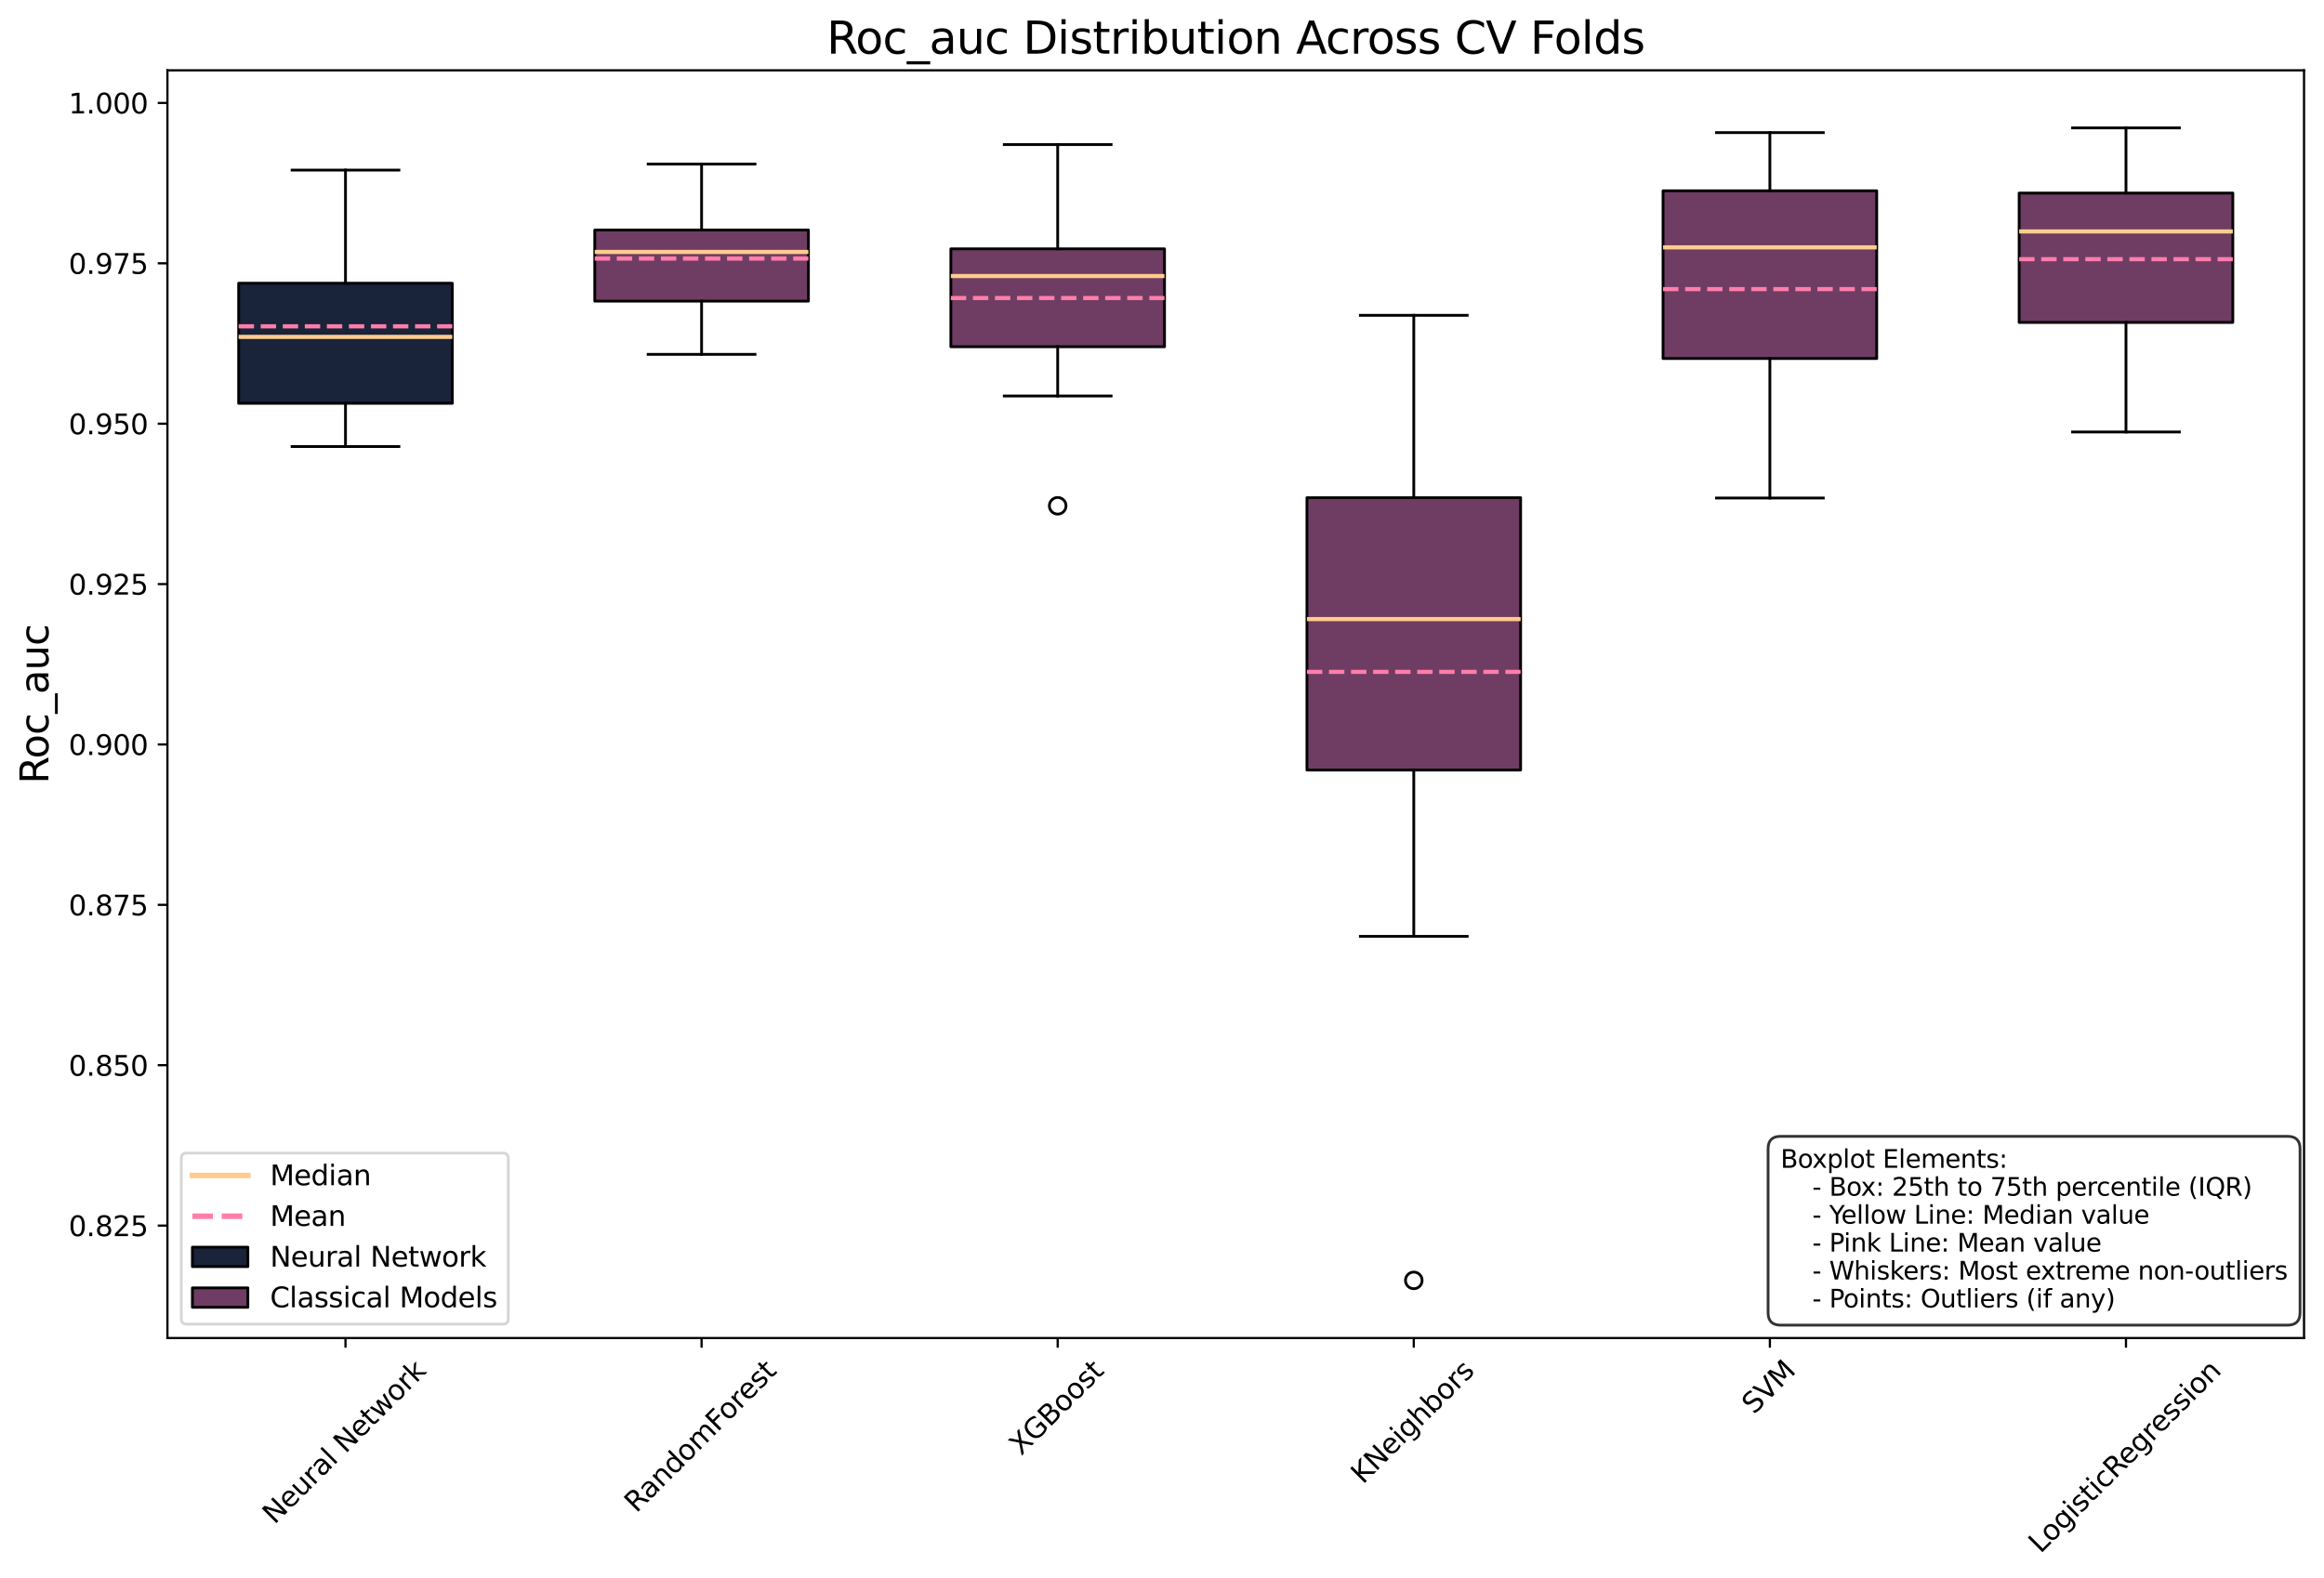 <?xml version="1.0" encoding="utf-8" standalone="no"?>
<!DOCTYPE svg PUBLIC "-//W3C//DTD SVG 1.1//EN"
  "http://www.w3.org/Graphics/SVG/1.1/DTD/svg11.dtd">
<svg xmlns:xlink="http://www.w3.org/1999/xlink" width="838.029pt" height="569.246pt" viewBox="0 0 838.029 569.246" xmlns="http://www.w3.org/2000/svg" version="1.1">
 <defs>
  <style type="text/css">*{stroke-linejoin: round; stroke-linecap: butt}</style>
 </defs>
 <g id="figure_1">
  <g id="patch_1">
   <path d="M -0 569.246 
L 838.029 569.246 
L 838.029 0 
L -0 0 
z
" style="fill: #ffffff"/>
  </g>
  <g id="axes_1">
   <g id="patch_2">
    <path d="M 60.377 482.625 
L 830.83 482.625 
L 830.83 25.358 
L 60.377 25.358 
z
" style="fill: #ffffff"/>
   </g>
   <g id="matplotlib.axis_1">
    <g id="xtick_1">
     <g id="line2d_1">
      <defs>
       <path id="m648645b413" d="M 0 0 
L 0 3.5 
" style="stroke: #000000; stroke-width: 0.8"/>
      </defs>
      <g>
       <use xlink:href="#m648645b413" x="124.582" y="482.625" style="stroke: #000000; stroke-width: 0.8"/>
      </g>
     </g>
     <g id="text_1">
      <!-- Neural Network -->
      <g transform="translate(98.984 550.096) rotate(-45) scale(0.1 -0.1)">
       <defs>
        <path id="DejaVuSans-4e" d="M 628 4666 
L 1478 4666 
L 3547 763 
L 3547 4666 
L 4159 4666 
L 4159 0 
L 3309 0 
L 1241 3903 
L 1241 0 
L 628 0 
L 628 4666 
z
" transform="scale(0.016)"/>
        <path id="DejaVuSans-65" d="M 3597 1894 
L 3597 1613 
L 953 1613 
Q 991 1019 1311 708 
Q 1631 397 2203 397 
Q 2534 397 2845 478 
Q 3156 559 3463 722 
L 3463 178 
Q 3153 47 2828 -22 
Q 2503 -91 2169 -91 
Q 1331 -91 842 396 
Q 353 884 353 1716 
Q 353 2575 817 3079 
Q 1281 3584 2069 3584 
Q 2775 3584 3186 3129 
Q 3597 2675 3597 1894 
z
M 3022 2063 
Q 3016 2534 2758 2815 
Q 2500 3097 2075 3097 
Q 1594 3097 1305 2825 
Q 1016 2553 972 2059 
L 3022 2063 
z
" transform="scale(0.016)"/>
        <path id="DejaVuSans-75" d="M 544 1381 
L 544 3500 
L 1119 3500 
L 1119 1403 
Q 1119 906 1312 657 
Q 1506 409 1894 409 
Q 2359 409 2629 706 
Q 2900 1003 2900 1516 
L 2900 3500 
L 3475 3500 
L 3475 0 
L 2900 0 
L 2900 538 
Q 2691 219 2414 64 
Q 2138 -91 1772 -91 
Q 1169 -91 856 284 
Q 544 659 544 1381 
z
M 1991 3584 
L 1991 3584 
z
" transform="scale(0.016)"/>
        <path id="DejaVuSans-72" d="M 2631 2963 
Q 2534 3019 2420 3045 
Q 2306 3072 2169 3072 
Q 1681 3072 1420 2755 
Q 1159 2438 1159 1844 
L 1159 0 
L 581 0 
L 581 3500 
L 1159 3500 
L 1159 2956 
Q 1341 3275 1631 3429 
Q 1922 3584 2338 3584 
Q 2397 3584 2469 3576 
Q 2541 3569 2628 3553 
L 2631 2963 
z
" transform="scale(0.016)"/>
        <path id="DejaVuSans-61" d="M 2194 1759 
Q 1497 1759 1228 1600 
Q 959 1441 959 1056 
Q 959 750 1161 570 
Q 1363 391 1709 391 
Q 2188 391 2477 730 
Q 2766 1069 2766 1631 
L 2766 1759 
L 2194 1759 
z
M 3341 1997 
L 3341 0 
L 2766 0 
L 2766 531 
Q 2569 213 2275 61 
Q 1981 -91 1556 -91 
Q 1019 -91 701 211 
Q 384 513 384 1019 
Q 384 1609 779 1909 
Q 1175 2209 1959 2209 
L 2766 2209 
L 2766 2266 
Q 2766 2663 2505 2880 
Q 2244 3097 1772 3097 
Q 1472 3097 1187 3025 
Q 903 2953 641 2809 
L 641 3341 
Q 956 3463 1253 3523 
Q 1550 3584 1831 3584 
Q 2591 3584 2966 3190 
Q 3341 2797 3341 1997 
z
" transform="scale(0.016)"/>
        <path id="DejaVuSans-6c" d="M 603 4863 
L 1178 4863 
L 1178 0 
L 603 0 
L 603 4863 
z
" transform="scale(0.016)"/>
        <path id="DejaVuSans-20" transform="scale(0.016)"/>
        <path id="DejaVuSans-74" d="M 1172 4494 
L 1172 3500 
L 2356 3500 
L 2356 3053 
L 1172 3053 
L 1172 1153 
Q 1172 725 1289 603 
Q 1406 481 1766 481 
L 2356 481 
L 2356 0 
L 1766 0 
Q 1100 0 847 248 
Q 594 497 594 1153 
L 594 3053 
L 172 3053 
L 172 3500 
L 594 3500 
L 594 4494 
L 1172 4494 
z
" transform="scale(0.016)"/>
        <path id="DejaVuSans-77" d="M 269 3500 
L 844 3500 
L 1563 769 
L 2278 3500 
L 2956 3500 
L 3675 769 
L 4391 3500 
L 4966 3500 
L 4050 0 
L 3372 0 
L 2619 2869 
L 1863 0 
L 1184 0 
L 269 3500 
z
" transform="scale(0.016)"/>
        <path id="DejaVuSans-6f" d="M 1959 3097 
Q 1497 3097 1228 2736 
Q 959 2375 959 1747 
Q 959 1119 1226 758 
Q 1494 397 1959 397 
Q 2419 397 2687 759 
Q 2956 1122 2956 1747 
Q 2956 2369 2687 2733 
Q 2419 3097 1959 3097 
z
M 1959 3584 
Q 2709 3584 3137 3096 
Q 3566 2609 3566 1747 
Q 3566 888 3137 398 
Q 2709 -91 1959 -91 
Q 1206 -91 779 398 
Q 353 888 353 1747 
Q 353 2609 779 3096 
Q 1206 3584 1959 3584 
z
" transform="scale(0.016)"/>
        <path id="DejaVuSans-6b" d="M 581 4863 
L 1159 4863 
L 1159 1991 
L 2875 3500 
L 3609 3500 
L 1753 1863 
L 3688 0 
L 2938 0 
L 1159 1709 
L 1159 0 
L 581 0 
L 581 4863 
z
" transform="scale(0.016)"/>
       </defs>
       <use xlink:href="#DejaVuSans-4e"/>
       <use xlink:href="#DejaVuSans-65" transform="translate(74.805 0)"/>
       <use xlink:href="#DejaVuSans-75" transform="translate(136.328 0)"/>
       <use xlink:href="#DejaVuSans-72" transform="translate(199.707 0)"/>
       <use xlink:href="#DejaVuSans-61" transform="translate(240.82 0)"/>
       <use xlink:href="#DejaVuSans-6c" transform="translate(302.1 0)"/>
       <use xlink:href="#DejaVuSans-20" transform="translate(329.883 0)"/>
       <use xlink:href="#DejaVuSans-4e" transform="translate(361.67 0)"/>
       <use xlink:href="#DejaVuSans-65" transform="translate(436.475 0)"/>
       <use xlink:href="#DejaVuSans-74" transform="translate(497.998 0)"/>
       <use xlink:href="#DejaVuSans-77" transform="translate(537.207 0)"/>
       <use xlink:href="#DejaVuSans-6f" transform="translate(618.994 0)"/>
       <use xlink:href="#DejaVuSans-72" transform="translate(680.176 0)"/>
       <use xlink:href="#DejaVuSans-6b" transform="translate(721.289 0)"/>
      </g>
     </g>
    </g>
    <g id="xtick_2">
     <g id="line2d_2">
      <g>
       <use xlink:href="#m648645b413" x="252.99" y="482.625" style="stroke: #000000; stroke-width: 0.8"/>
      </g>
     </g>
     <g id="text_2">
      <!-- RandomForest -->
      <g transform="translate(229.46 545.961) rotate(-45) scale(0.1 -0.1)">
       <defs>
        <path id="DejaVuSans-52" d="M 2841 2188 
Q 3044 2119 3236 1894 
Q 3428 1669 3622 1275 
L 4263 0 
L 3584 0 
L 2988 1197 
Q 2756 1666 2539 1819 
Q 2322 1972 1947 1972 
L 1259 1972 
L 1259 0 
L 628 0 
L 628 4666 
L 2053 4666 
Q 2853 4666 3247 4331 
Q 3641 3997 3641 3322 
Q 3641 2881 3436 2590 
Q 3231 2300 2841 2188 
z
M 1259 4147 
L 1259 2491 
L 2053 2491 
Q 2509 2491 2742 2702 
Q 2975 2913 2975 3322 
Q 2975 3731 2742 3939 
Q 2509 4147 2053 4147 
L 1259 4147 
z
" transform="scale(0.016)"/>
        <path id="DejaVuSans-6e" d="M 3513 2113 
L 3513 0 
L 2938 0 
L 2938 2094 
Q 2938 2591 2744 2837 
Q 2550 3084 2163 3084 
Q 1697 3084 1428 2787 
Q 1159 2491 1159 1978 
L 1159 0 
L 581 0 
L 581 3500 
L 1159 3500 
L 1159 2956 
Q 1366 3272 1645 3428 
Q 1925 3584 2291 3584 
Q 2894 3584 3203 3211 
Q 3513 2838 3513 2113 
z
" transform="scale(0.016)"/>
        <path id="DejaVuSans-64" d="M 2906 2969 
L 2906 4863 
L 3481 4863 
L 3481 0 
L 2906 0 
L 2906 525 
Q 2725 213 2448 61 
Q 2172 -91 1784 -91 
Q 1150 -91 751 415 
Q 353 922 353 1747 
Q 353 2572 751 3078 
Q 1150 3584 1784 3584 
Q 2172 3584 2448 3432 
Q 2725 3281 2906 2969 
z
M 947 1747 
Q 947 1113 1208 752 
Q 1469 391 1925 391 
Q 2381 391 2643 752 
Q 2906 1113 2906 1747 
Q 2906 2381 2643 2742 
Q 2381 3103 1925 3103 
Q 1469 3103 1208 2742 
Q 947 2381 947 1747 
z
" transform="scale(0.016)"/>
        <path id="DejaVuSans-6d" d="M 3328 2828 
Q 3544 3216 3844 3400 
Q 4144 3584 4550 3584 
Q 5097 3584 5394 3201 
Q 5691 2819 5691 2113 
L 5691 0 
L 5113 0 
L 5113 2094 
Q 5113 2597 4934 2840 
Q 4756 3084 4391 3084 
Q 3944 3084 3684 2787 
Q 3425 2491 3425 1978 
L 3425 0 
L 2847 0 
L 2847 2094 
Q 2847 2600 2669 2842 
Q 2491 3084 2119 3084 
Q 1678 3084 1418 2786 
Q 1159 2488 1159 1978 
L 1159 0 
L 581 0 
L 581 3500 
L 1159 3500 
L 1159 2956 
Q 1356 3278 1631 3431 
Q 1906 3584 2284 3584 
Q 2666 3584 2933 3390 
Q 3200 3197 3328 2828 
z
" transform="scale(0.016)"/>
        <path id="DejaVuSans-46" d="M 628 4666 
L 3309 4666 
L 3309 4134 
L 1259 4134 
L 1259 2759 
L 3109 2759 
L 3109 2228 
L 1259 2228 
L 1259 0 
L 628 0 
L 628 4666 
z
" transform="scale(0.016)"/>
        <path id="DejaVuSans-73" d="M 2834 3397 
L 2834 2853 
Q 2591 2978 2328 3040 
Q 2066 3103 1784 3103 
Q 1356 3103 1142 2972 
Q 928 2841 928 2578 
Q 928 2378 1081 2264 
Q 1234 2150 1697 2047 
L 1894 2003 
Q 2506 1872 2764 1633 
Q 3022 1394 3022 966 
Q 3022 478 2636 193 
Q 2250 -91 1575 -91 
Q 1294 -91 989 -36 
Q 684 19 347 128 
L 347 722 
Q 666 556 975 473 
Q 1284 391 1588 391 
Q 1994 391 2212 530 
Q 2431 669 2431 922 
Q 2431 1156 2273 1281 
Q 2116 1406 1581 1522 
L 1381 1569 
Q 847 1681 609 1914 
Q 372 2147 372 2553 
Q 372 3047 722 3315 
Q 1072 3584 1716 3584 
Q 2034 3584 2315 3537 
Q 2597 3491 2834 3397 
z
" transform="scale(0.016)"/>
       </defs>
       <use xlink:href="#DejaVuSans-52"/>
       <use xlink:href="#DejaVuSans-61" transform="translate(67.232 0)"/>
       <use xlink:href="#DejaVuSans-6e" transform="translate(128.512 0)"/>
       <use xlink:href="#DejaVuSans-64" transform="translate(191.891 0)"/>
       <use xlink:href="#DejaVuSans-6f" transform="translate(255.367 0)"/>
       <use xlink:href="#DejaVuSans-6d" transform="translate(316.549 0)"/>
       <use xlink:href="#DejaVuSans-46" transform="translate(413.961 0)"/>
       <use xlink:href="#DejaVuSans-6f" transform="translate(467.855 0)"/>
       <use xlink:href="#DejaVuSans-72" transform="translate(529.037 0)"/>
       <use xlink:href="#DejaVuSans-65" transform="translate(567.9 0)"/>
       <use xlink:href="#DejaVuSans-73" transform="translate(629.424 0)"/>
       <use xlink:href="#DejaVuSans-74" transform="translate(681.523 0)"/>
      </g>
     </g>
    </g>
    <g id="xtick_3">
     <g id="line2d_3">
      <g>
       <use xlink:href="#m648645b413" x="381.399" y="482.625" style="stroke: #000000; stroke-width: 0.8"/>
      </g>
     </g>
     <g id="text_3">
      <!-- XGBoost -->
      <g transform="translate(368.209 525.281) rotate(-45) scale(0.1 -0.1)">
       <defs>
        <path id="DejaVuSans-58" d="M 403 4666 
L 1081 4666 
L 2241 2931 
L 3406 4666 
L 4084 4666 
L 2584 2425 
L 4184 0 
L 3506 0 
L 2194 1984 
L 872 0 
L 191 0 
L 1856 2491 
L 403 4666 
z
" transform="scale(0.016)"/>
        <path id="DejaVuSans-47" d="M 3809 666 
L 3809 1919 
L 2778 1919 
L 2778 2438 
L 4434 2438 
L 4434 434 
Q 4069 175 3628 42 
Q 3188 -91 2688 -91 
Q 1594 -91 976 548 
Q 359 1188 359 2328 
Q 359 3472 976 4111 
Q 1594 4750 2688 4750 
Q 3144 4750 3555 4637 
Q 3966 4525 4313 4306 
L 4313 3634 
Q 3963 3931 3569 4081 
Q 3175 4231 2741 4231 
Q 1884 4231 1454 3753 
Q 1025 3275 1025 2328 
Q 1025 1384 1454 906 
Q 1884 428 2741 428 
Q 3075 428 3337 486 
Q 3600 544 3809 666 
z
" transform="scale(0.016)"/>
        <path id="DejaVuSans-42" d="M 1259 2228 
L 1259 519 
L 2272 519 
Q 2781 519 3026 730 
Q 3272 941 3272 1375 
Q 3272 1813 3026 2020 
Q 2781 2228 2272 2228 
L 1259 2228 
z
M 1259 4147 
L 1259 2741 
L 2194 2741 
Q 2656 2741 2882 2914 
Q 3109 3088 3109 3444 
Q 3109 3797 2882 3972 
Q 2656 4147 2194 4147 
L 1259 4147 
z
M 628 4666 
L 2241 4666 
Q 2963 4666 3353 4366 
Q 3744 4066 3744 3513 
Q 3744 3084 3544 2831 
Q 3344 2578 2956 2516 
Q 3422 2416 3680 2098 
Q 3938 1781 3938 1306 
Q 3938 681 3513 340 
Q 3088 0 2303 0 
L 628 0 
L 628 4666 
z
" transform="scale(0.016)"/>
       </defs>
       <use xlink:href="#DejaVuSans-58"/>
       <use xlink:href="#DejaVuSans-47" transform="translate(68.506 0)"/>
       <use xlink:href="#DejaVuSans-42" transform="translate(145.996 0)"/>
       <use xlink:href="#DejaVuSans-6f" transform="translate(214.6 0)"/>
       <use xlink:href="#DejaVuSans-6f" transform="translate(275.781 0)"/>
       <use xlink:href="#DejaVuSans-73" transform="translate(336.963 0)"/>
       <use xlink:href="#DejaVuSans-74" transform="translate(389.062 0)"/>
      </g>
     </g>
    </g>
    <g id="xtick_4">
     <g id="line2d_4">
      <g>
       <use xlink:href="#m648645b413" x="509.808" y="482.625" style="stroke: #000000; stroke-width: 0.8"/>
      </g>
     </g>
     <g id="text_4">
      <!-- KNeighbors -->
      <g transform="translate(491.45 535.616) rotate(-45) scale(0.1 -0.1)">
       <defs>
        <path id="DejaVuSans-4b" d="M 628 4666 
L 1259 4666 
L 1259 2694 
L 3353 4666 
L 4166 4666 
L 1850 2491 
L 4331 0 
L 3500 0 
L 1259 2247 
L 1259 0 
L 628 0 
L 628 4666 
z
" transform="scale(0.016)"/>
        <path id="DejaVuSans-69" d="M 603 3500 
L 1178 3500 
L 1178 0 
L 603 0 
L 603 3500 
z
M 603 4863 
L 1178 4863 
L 1178 4134 
L 603 4134 
L 603 4863 
z
" transform="scale(0.016)"/>
        <path id="DejaVuSans-67" d="M 2906 1791 
Q 2906 2416 2648 2759 
Q 2391 3103 1925 3103 
Q 1463 3103 1205 2759 
Q 947 2416 947 1791 
Q 947 1169 1205 825 
Q 1463 481 1925 481 
Q 2391 481 2648 825 
Q 2906 1169 2906 1791 
z
M 3481 434 
Q 3481 -459 3084 -895 
Q 2688 -1331 1869 -1331 
Q 1566 -1331 1297 -1286 
Q 1028 -1241 775 -1147 
L 775 -588 
Q 1028 -725 1275 -790 
Q 1522 -856 1778 -856 
Q 2344 -856 2625 -561 
Q 2906 -266 2906 331 
L 2906 616 
Q 2728 306 2450 153 
Q 2172 0 1784 0 
Q 1141 0 747 490 
Q 353 981 353 1791 
Q 353 2603 747 3093 
Q 1141 3584 1784 3584 
Q 2172 3584 2450 3431 
Q 2728 3278 2906 2969 
L 2906 3500 
L 3481 3500 
L 3481 434 
z
" transform="scale(0.016)"/>
        <path id="DejaVuSans-68" d="M 3513 2113 
L 3513 0 
L 2938 0 
L 2938 2094 
Q 2938 2591 2744 2837 
Q 2550 3084 2163 3084 
Q 1697 3084 1428 2787 
Q 1159 2491 1159 1978 
L 1159 0 
L 581 0 
L 581 4863 
L 1159 4863 
L 1159 2956 
Q 1366 3272 1645 3428 
Q 1925 3584 2291 3584 
Q 2894 3584 3203 3211 
Q 3513 2838 3513 2113 
z
" transform="scale(0.016)"/>
        <path id="DejaVuSans-62" d="M 3116 1747 
Q 3116 2381 2855 2742 
Q 2594 3103 2138 3103 
Q 1681 3103 1420 2742 
Q 1159 2381 1159 1747 
Q 1159 1113 1420 752 
Q 1681 391 2138 391 
Q 2594 391 2855 752 
Q 3116 1113 3116 1747 
z
M 1159 2969 
Q 1341 3281 1617 3432 
Q 1894 3584 2278 3584 
Q 2916 3584 3314 3078 
Q 3713 2572 3713 1747 
Q 3713 922 3314 415 
Q 2916 -91 2278 -91 
Q 1894 -91 1617 61 
Q 1341 213 1159 525 
L 1159 0 
L 581 0 
L 581 4863 
L 1159 4863 
L 1159 2969 
z
" transform="scale(0.016)"/>
       </defs>
       <use xlink:href="#DejaVuSans-4b"/>
       <use xlink:href="#DejaVuSans-4e" transform="translate(65.576 0)"/>
       <use xlink:href="#DejaVuSans-65" transform="translate(140.381 0)"/>
       <use xlink:href="#DejaVuSans-69" transform="translate(201.904 0)"/>
       <use xlink:href="#DejaVuSans-67" transform="translate(229.688 0)"/>
       <use xlink:href="#DejaVuSans-68" transform="translate(293.164 0)"/>
       <use xlink:href="#DejaVuSans-62" transform="translate(356.543 0)"/>
       <use xlink:href="#DejaVuSans-6f" transform="translate(420.02 0)"/>
       <use xlink:href="#DejaVuSans-72" transform="translate(481.201 0)"/>
       <use xlink:href="#DejaVuSans-73" transform="translate(522.314 0)"/>
      </g>
     </g>
    </g>
    <g id="xtick_5">
     <g id="line2d_5">
      <g>
       <use xlink:href="#m648645b413" x="638.216" y="482.625" style="stroke: #000000; stroke-width: 0.8"/>
      </g>
     </g>
     <g id="text_5">
      <!-- SVM -->
      <g transform="translate(632.454 510.425) rotate(-45) scale(0.1 -0.1)">
       <defs>
        <path id="DejaVuSans-53" d="M 3425 4513 
L 3425 3897 
Q 3066 4069 2747 4153 
Q 2428 4238 2131 4238 
Q 1616 4238 1336 4038 
Q 1056 3838 1056 3469 
Q 1056 3159 1242 3001 
Q 1428 2844 1947 2747 
L 2328 2669 
Q 3034 2534 3370 2195 
Q 3706 1856 3706 1288 
Q 3706 609 3251 259 
Q 2797 -91 1919 -91 
Q 1588 -91 1214 -16 
Q 841 59 441 206 
L 441 856 
Q 825 641 1194 531 
Q 1563 422 1919 422 
Q 2459 422 2753 634 
Q 3047 847 3047 1241 
Q 3047 1584 2836 1778 
Q 2625 1972 2144 2069 
L 1759 2144 
Q 1053 2284 737 2584 
Q 422 2884 422 3419 
Q 422 4038 858 4394 
Q 1294 4750 2059 4750 
Q 2388 4750 2728 4690 
Q 3069 4631 3425 4513 
z
" transform="scale(0.016)"/>
        <path id="DejaVuSans-56" d="M 1831 0 
L 50 4666 
L 709 4666 
L 2188 738 
L 3669 4666 
L 4325 4666 
L 2547 0 
L 1831 0 
z
" transform="scale(0.016)"/>
        <path id="DejaVuSans-4d" d="M 628 4666 
L 1569 4666 
L 2759 1491 
L 3956 4666 
L 4897 4666 
L 4897 0 
L 4281 0 
L 4281 4097 
L 3078 897 
L 2444 897 
L 1241 4097 
L 1241 0 
L 628 0 
L 628 4666 
z
" transform="scale(0.016)"/>
       </defs>
       <use xlink:href="#DejaVuSans-53"/>
       <use xlink:href="#DejaVuSans-56" transform="translate(63.477 0)"/>
       <use xlink:href="#DejaVuSans-4d" transform="translate(131.885 0)"/>
      </g>
     </g>
    </g>
    <g id="xtick_6">
     <g id="line2d_6">
      <g>
       <use xlink:href="#m648645b413" x="766.625" y="482.625" style="stroke: #000000; stroke-width: 0.8"/>
      </g>
     </g>
     <g id="text_6">
      <!-- LogisticRegression -->
      <g transform="translate(735.788 560.575) rotate(-45) scale(0.1 -0.1)">
       <defs>
        <path id="DejaVuSans-4c" d="M 628 4666 
L 1259 4666 
L 1259 531 
L 3531 531 
L 3531 0 
L 628 0 
L 628 4666 
z
" transform="scale(0.016)"/>
        <path id="DejaVuSans-63" d="M 3122 3366 
L 3122 2828 
Q 2878 2963 2633 3030 
Q 2388 3097 2138 3097 
Q 1578 3097 1268 2742 
Q 959 2388 959 1747 
Q 959 1106 1268 751 
Q 1578 397 2138 397 
Q 2388 397 2633 464 
Q 2878 531 3122 666 
L 3122 134 
Q 2881 22 2623 -34 
Q 2366 -91 2075 -91 
Q 1284 -91 818 406 
Q 353 903 353 1747 
Q 353 2603 823 3093 
Q 1294 3584 2113 3584 
Q 2378 3584 2631 3529 
Q 2884 3475 3122 3366 
z
" transform="scale(0.016)"/>
       </defs>
       <use xlink:href="#DejaVuSans-4c"/>
       <use xlink:href="#DejaVuSans-6f" transform="translate(53.963 0)"/>
       <use xlink:href="#DejaVuSans-67" transform="translate(115.145 0)"/>
       <use xlink:href="#DejaVuSans-69" transform="translate(178.621 0)"/>
       <use xlink:href="#DejaVuSans-73" transform="translate(206.404 0)"/>
       <use xlink:href="#DejaVuSans-74" transform="translate(258.504 0)"/>
       <use xlink:href="#DejaVuSans-69" transform="translate(297.713 0)"/>
       <use xlink:href="#DejaVuSans-63" transform="translate(325.496 0)"/>
       <use xlink:href="#DejaVuSans-52" transform="translate(380.477 0)"/>
       <use xlink:href="#DejaVuSans-65" transform="translate(445.459 0)"/>
       <use xlink:href="#DejaVuSans-67" transform="translate(506.982 0)"/>
       <use xlink:href="#DejaVuSans-72" transform="translate(570.459 0)"/>
       <use xlink:href="#DejaVuSans-65" transform="translate(609.322 0)"/>
       <use xlink:href="#DejaVuSans-73" transform="translate(670.846 0)"/>
       <use xlink:href="#DejaVuSans-73" transform="translate(722.945 0)"/>
       <use xlink:href="#DejaVuSans-69" transform="translate(775.045 0)"/>
       <use xlink:href="#DejaVuSans-6f" transform="translate(802.828 0)"/>
       <use xlink:href="#DejaVuSans-6e" transform="translate(864.01 0)"/>
      </g>
     </g>
    </g>
   </g>
   <g id="matplotlib.axis_2">
    <g id="ytick_1">
     <g id="line2d_7">
      <defs>
       <path id="mf565216e35" d="M 0 0 
L -3.5 0 
" style="stroke: #000000; stroke-width: 0.8"/>
      </defs>
      <g>
       <use xlink:href="#mf565216e35" x="60.377" y="442.077" style="stroke: #000000; stroke-width: 0.8"/>
      </g>
     </g>
     <g id="text_7">
      <!-- 0.825 -->
      <g transform="translate(24.749 445.876) scale(0.1 -0.1)">
       <defs>
        <path id="DejaVuSans-30" d="M 2034 4250 
Q 1547 4250 1301 3770 
Q 1056 3291 1056 2328 
Q 1056 1369 1301 889 
Q 1547 409 2034 409 
Q 2525 409 2770 889 
Q 3016 1369 3016 2328 
Q 3016 3291 2770 3770 
Q 2525 4250 2034 4250 
z
M 2034 4750 
Q 2819 4750 3233 4129 
Q 3647 3509 3647 2328 
Q 3647 1150 3233 529 
Q 2819 -91 2034 -91 
Q 1250 -91 836 529 
Q 422 1150 422 2328 
Q 422 3509 836 4129 
Q 1250 4750 2034 4750 
z
" transform="scale(0.016)"/>
        <path id="DejaVuSans-2e" d="M 684 794 
L 1344 794 
L 1344 0 
L 684 0 
L 684 794 
z
" transform="scale(0.016)"/>
        <path id="DejaVuSans-38" d="M 2034 2216 
Q 1584 2216 1326 1975 
Q 1069 1734 1069 1313 
Q 1069 891 1326 650 
Q 1584 409 2034 409 
Q 2484 409 2743 651 
Q 3003 894 3003 1313 
Q 3003 1734 2745 1975 
Q 2488 2216 2034 2216 
z
M 1403 2484 
Q 997 2584 770 2862 
Q 544 3141 544 3541 
Q 544 4100 942 4425 
Q 1341 4750 2034 4750 
Q 2731 4750 3128 4425 
Q 3525 4100 3525 3541 
Q 3525 3141 3298 2862 
Q 3072 2584 2669 2484 
Q 3125 2378 3379 2068 
Q 3634 1759 3634 1313 
Q 3634 634 3220 271 
Q 2806 -91 2034 -91 
Q 1263 -91 848 271 
Q 434 634 434 1313 
Q 434 1759 690 2068 
Q 947 2378 1403 2484 
z
M 1172 3481 
Q 1172 3119 1398 2916 
Q 1625 2713 2034 2713 
Q 2441 2713 2670 2916 
Q 2900 3119 2900 3481 
Q 2900 3844 2670 4047 
Q 2441 4250 2034 4250 
Q 1625 4250 1398 4047 
Q 1172 3844 1172 3481 
z
" transform="scale(0.016)"/>
        <path id="DejaVuSans-32" d="M 1228 531 
L 3431 531 
L 3431 0 
L 469 0 
L 469 531 
Q 828 903 1448 1529 
Q 2069 2156 2228 2338 
Q 2531 2678 2651 2914 
Q 2772 3150 2772 3378 
Q 2772 3750 2511 3984 
Q 2250 4219 1831 4219 
Q 1534 4219 1204 4116 
Q 875 4013 500 3803 
L 500 4441 
Q 881 4594 1212 4672 
Q 1544 4750 1819 4750 
Q 2544 4750 2975 4387 
Q 3406 4025 3406 3419 
Q 3406 3131 3298 2873 
Q 3191 2616 2906 2266 
Q 2828 2175 2409 1742 
Q 1991 1309 1228 531 
z
" transform="scale(0.016)"/>
        <path id="DejaVuSans-35" d="M 691 4666 
L 3169 4666 
L 3169 4134 
L 1269 4134 
L 1269 2991 
Q 1406 3038 1543 3061 
Q 1681 3084 1819 3084 
Q 2600 3084 3056 2656 
Q 3513 2228 3513 1497 
Q 3513 744 3044 326 
Q 2575 -91 1722 -91 
Q 1428 -91 1123 -41 
Q 819 9 494 109 
L 494 744 
Q 775 591 1075 516 
Q 1375 441 1709 441 
Q 2250 441 2565 725 
Q 2881 1009 2881 1497 
Q 2881 1984 2565 2268 
Q 2250 2553 1709 2553 
Q 1456 2553 1204 2497 
Q 953 2441 691 2322 
L 691 4666 
z
" transform="scale(0.016)"/>
       </defs>
       <use xlink:href="#DejaVuSans-30"/>
       <use xlink:href="#DejaVuSans-2e" transform="translate(63.623 0)"/>
       <use xlink:href="#DejaVuSans-38" transform="translate(95.41 0)"/>
       <use xlink:href="#DejaVuSans-32" transform="translate(159.033 0)"/>
       <use xlink:href="#DejaVuSans-35" transform="translate(222.656 0)"/>
      </g>
     </g>
    </g>
    <g id="ytick_2">
     <g id="line2d_8">
      <g>
       <use xlink:href="#mf565216e35" x="60.377" y="384.227" style="stroke: #000000; stroke-width: 0.8"/>
      </g>
     </g>
     <g id="text_8">
      <!-- 0.850 -->
      <g transform="translate(24.749 388.026) scale(0.1 -0.1)">
       <use xlink:href="#DejaVuSans-30"/>
       <use xlink:href="#DejaVuSans-2e" transform="translate(63.623 0)"/>
       <use xlink:href="#DejaVuSans-38" transform="translate(95.41 0)"/>
       <use xlink:href="#DejaVuSans-35" transform="translate(159.033 0)"/>
       <use xlink:href="#DejaVuSans-30" transform="translate(222.656 0)"/>
      </g>
     </g>
    </g>
    <g id="ytick_3">
     <g id="line2d_9">
      <g>
       <use xlink:href="#mf565216e35" x="60.377" y="326.377" style="stroke: #000000; stroke-width: 0.8"/>
      </g>
     </g>
     <g id="text_9">
      <!-- 0.875 -->
      <g transform="translate(24.749 330.177) scale(0.1 -0.1)">
       <defs>
        <path id="DejaVuSans-37" d="M 525 4666 
L 3525 4666 
L 3525 4397 
L 1831 0 
L 1172 0 
L 2766 4134 
L 525 4134 
L 525 4666 
z
" transform="scale(0.016)"/>
       </defs>
       <use xlink:href="#DejaVuSans-30"/>
       <use xlink:href="#DejaVuSans-2e" transform="translate(63.623 0)"/>
       <use xlink:href="#DejaVuSans-38" transform="translate(95.41 0)"/>
       <use xlink:href="#DejaVuSans-37" transform="translate(159.033 0)"/>
       <use xlink:href="#DejaVuSans-35" transform="translate(222.656 0)"/>
      </g>
     </g>
    </g>
    <g id="ytick_4">
     <g id="line2d_10">
      <g>
       <use xlink:href="#mf565216e35" x="60.377" y="268.528" style="stroke: #000000; stroke-width: 0.8"/>
      </g>
     </g>
     <g id="text_10">
      <!-- 0.900 -->
      <g transform="translate(24.749 272.327) scale(0.1 -0.1)">
       <defs>
        <path id="DejaVuSans-39" d="M 703 97 
L 703 672 
Q 941 559 1184 500 
Q 1428 441 1663 441 
Q 2288 441 2617 861 
Q 2947 1281 2994 2138 
Q 2813 1869 2534 1725 
Q 2256 1581 1919 1581 
Q 1219 1581 811 2004 
Q 403 2428 403 3163 
Q 403 3881 828 4315 
Q 1253 4750 1959 4750 
Q 2769 4750 3195 4129 
Q 3622 3509 3622 2328 
Q 3622 1225 3098 567 
Q 2575 -91 1691 -91 
Q 1453 -91 1209 -44 
Q 966 3 703 97 
z
M 1959 2075 
Q 2384 2075 2632 2365 
Q 2881 2656 2881 3163 
Q 2881 3666 2632 3958 
Q 2384 4250 1959 4250 
Q 1534 4250 1286 3958 
Q 1038 3666 1038 3163 
Q 1038 2656 1286 2365 
Q 1534 2075 1959 2075 
z
" transform="scale(0.016)"/>
       </defs>
       <use xlink:href="#DejaVuSans-30"/>
       <use xlink:href="#DejaVuSans-2e" transform="translate(63.623 0)"/>
       <use xlink:href="#DejaVuSans-39" transform="translate(95.41 0)"/>
       <use xlink:href="#DejaVuSans-30" transform="translate(159.033 0)"/>
       <use xlink:href="#DejaVuSans-30" transform="translate(222.656 0)"/>
      </g>
     </g>
    </g>
    <g id="ytick_5">
     <g id="line2d_11">
      <g>
       <use xlink:href="#mf565216e35" x="60.377" y="210.678" style="stroke: #000000; stroke-width: 0.8"/>
      </g>
     </g>
     <g id="text_11">
      <!-- 0.925 -->
      <g transform="translate(24.749 214.478) scale(0.1 -0.1)">
       <use xlink:href="#DejaVuSans-30"/>
       <use xlink:href="#DejaVuSans-2e" transform="translate(63.623 0)"/>
       <use xlink:href="#DejaVuSans-39" transform="translate(95.41 0)"/>
       <use xlink:href="#DejaVuSans-32" transform="translate(159.033 0)"/>
       <use xlink:href="#DejaVuSans-35" transform="translate(222.656 0)"/>
      </g>
     </g>
    </g>
    <g id="ytick_6">
     <g id="line2d_12">
      <g>
       <use xlink:href="#mf565216e35" x="60.377" y="152.829" style="stroke: #000000; stroke-width: 0.8"/>
      </g>
     </g>
     <g id="text_12">
      <!-- 0.950 -->
      <g transform="translate(24.749 156.628) scale(0.1 -0.1)">
       <use xlink:href="#DejaVuSans-30"/>
       <use xlink:href="#DejaVuSans-2e" transform="translate(63.623 0)"/>
       <use xlink:href="#DejaVuSans-39" transform="translate(95.41 0)"/>
       <use xlink:href="#DejaVuSans-35" transform="translate(159.033 0)"/>
       <use xlink:href="#DejaVuSans-30" transform="translate(222.656 0)"/>
      </g>
     </g>
    </g>
    <g id="ytick_7">
     <g id="line2d_13">
      <g>
       <use xlink:href="#mf565216e35" x="60.377" y="94.979" style="stroke: #000000; stroke-width: 0.8"/>
      </g>
     </g>
     <g id="text_13">
      <!-- 0.975 -->
      <g transform="translate(24.749 98.779) scale(0.1 -0.1)">
       <use xlink:href="#DejaVuSans-30"/>
       <use xlink:href="#DejaVuSans-2e" transform="translate(63.623 0)"/>
       <use xlink:href="#DejaVuSans-39" transform="translate(95.41 0)"/>
       <use xlink:href="#DejaVuSans-37" transform="translate(159.033 0)"/>
       <use xlink:href="#DejaVuSans-35" transform="translate(222.656 0)"/>
      </g>
     </g>
    </g>
    <g id="ytick_8">
     <g id="line2d_14">
      <g>
       <use xlink:href="#mf565216e35" x="60.377" y="37.13" style="stroke: #000000; stroke-width: 0.8"/>
      </g>
     </g>
     <g id="text_14">
      <!-- 1.000 -->
      <g transform="translate(24.749 40.929) scale(0.1 -0.1)">
       <defs>
        <path id="DejaVuSans-31" d="M 794 531 
L 1825 531 
L 1825 4091 
L 703 3866 
L 703 4441 
L 1819 4666 
L 2450 4666 
L 2450 531 
L 3481 531 
L 3481 0 
L 794 0 
L 794 531 
z
" transform="scale(0.016)"/>
       </defs>
       <use xlink:href="#DejaVuSans-31"/>
       <use xlink:href="#DejaVuSans-2e" transform="translate(63.623 0)"/>
       <use xlink:href="#DejaVuSans-30" transform="translate(95.41 0)"/>
       <use xlink:href="#DejaVuSans-30" transform="translate(159.033 0)"/>
       <use xlink:href="#DejaVuSans-30" transform="translate(222.656 0)"/>
      </g>
     </g>
    </g>
    <g id="text_15">
     <!-- Roc_auc -->
     <g transform="translate(17.448 282.747) rotate(-90) scale(0.14 -0.14)">
      <defs>
       <path id="DejaVuSans-5f" d="M 3263 -1063 
L 3263 -1509 
L -63 -1509 
L -63 -1063 
L 3263 -1063 
z
" transform="scale(0.016)"/>
      </defs>
      <use xlink:href="#DejaVuSans-52"/>
      <use xlink:href="#DejaVuSans-6f" transform="translate(64.982 0)"/>
      <use xlink:href="#DejaVuSans-63" transform="translate(126.164 0)"/>
      <use xlink:href="#DejaVuSans-5f" transform="translate(181.145 0)"/>
      <use xlink:href="#DejaVuSans-61" transform="translate(231.145 0)"/>
      <use xlink:href="#DejaVuSans-75" transform="translate(292.424 0)"/>
      <use xlink:href="#DejaVuSans-63" transform="translate(355.803 0)"/>
     </g>
    </g>
   </g>
   <g id="patch_3">
    <path d="M 86.059 145.481 
L 163.104 145.481 
L 163.104 102.164 
L 86.059 102.164 
L 86.059 145.481 
z
" clip-path="url(#p7ec656dfa0)" style="fill: #192339; stroke: #000000; stroke-linejoin: miter"/>
   </g>
   <g id="line2d_15">
    <path d="M 124.582 145.481 
L 124.582 161.064 
" clip-path="url(#p7ec656dfa0)" style="fill: none; stroke: #000000; stroke-linecap: square"/>
   </g>
   <g id="line2d_16">
    <path d="M 124.582 102.164 
L 124.582 61.351 
" clip-path="url(#p7ec656dfa0)" style="fill: none; stroke: #000000; stroke-linecap: square"/>
   </g>
   <g id="line2d_17">
    <path d="M 105.321 161.064 
L 143.843 161.064 
" clip-path="url(#p7ec656dfa0)" style="fill: none; stroke: #000000; stroke-linecap: square"/>
   </g>
   <g id="line2d_18">
    <path d="M 105.321 61.351 
L 143.843 61.351 
" clip-path="url(#p7ec656dfa0)" style="fill: none; stroke: #000000; stroke-linecap: square"/>
   </g>
   <g id="line2d_19"/>
   <g id="patch_4">
    <path d="M 214.468 108.62 
L 291.513 108.62 
L 291.513 82.971 
L 214.468 82.971 
L 214.468 108.62 
z
" clip-path="url(#p7ec656dfa0)" style="fill: #6f3c63; stroke: #000000; stroke-linejoin: miter"/>
   </g>
   <g id="line2d_20">
    <path d="M 252.99 108.62 
L 252.99 127.816 
" clip-path="url(#p7ec656dfa0)" style="fill: none; stroke: #000000; stroke-linecap: square"/>
   </g>
   <g id="line2d_21">
    <path d="M 252.99 82.971 
L 252.99 59.192 
" clip-path="url(#p7ec656dfa0)" style="fill: none; stroke: #000000; stroke-linecap: square"/>
   </g>
   <g id="line2d_22">
    <path d="M 233.729 127.816 
L 272.252 127.816 
" clip-path="url(#p7ec656dfa0)" style="fill: none; stroke: #000000; stroke-linecap: square"/>
   </g>
   <g id="line2d_23">
    <path d="M 233.729 59.192 
L 272.252 59.192 
" clip-path="url(#p7ec656dfa0)" style="fill: none; stroke: #000000; stroke-linecap: square"/>
   </g>
   <g id="line2d_24"/>
   <g id="patch_5">
    <path d="M 342.877 125.075 
L 419.922 125.075 
L 419.922 89.766 
L 342.877 89.766 
L 342.877 125.075 
z
" clip-path="url(#p7ec656dfa0)" style="fill: #6f3c63; stroke: #000000; stroke-linejoin: miter"/>
   </g>
   <g id="line2d_25">
    <path d="M 381.399 125.075 
L 381.399 142.84 
" clip-path="url(#p7ec656dfa0)" style="fill: none; stroke: #000000; stroke-linecap: square"/>
   </g>
   <g id="line2d_26">
    <path d="M 381.399 89.766 
L 381.399 52.151 
" clip-path="url(#p7ec656dfa0)" style="fill: none; stroke: #000000; stroke-linecap: square"/>
   </g>
   <g id="line2d_27">
    <path d="M 362.138 142.84 
L 400.66 142.84 
" clip-path="url(#p7ec656dfa0)" style="fill: none; stroke: #000000; stroke-linecap: square"/>
   </g>
   <g id="line2d_28">
    <path d="M 362.138 52.151 
L 400.66 52.151 
" clip-path="url(#p7ec656dfa0)" style="fill: none; stroke: #000000; stroke-linecap: square"/>
   </g>
   <g id="line2d_29">
    <defs>
     <path id="mb384043d9f" d="M 0 3 
C 0.796 3 1.559 2.684 2.121 2.121 
C 2.684 1.559 3 0.796 3 0 
C 3 -0.796 2.684 -1.559 2.121 -2.121 
C 1.559 -2.684 0.796 -3 0 -3 
C -0.796 -3 -1.559 -2.684 -2.121 -2.121 
C -2.684 -1.559 -3 -0.796 -3 0 
C -3 0.796 -2.684 1.559 -2.121 2.121 
C -1.559 2.684 -0.796 3 0 3 
z
" style="stroke: #000000"/>
    </defs>
    <g clip-path="url(#p7ec656dfa0)">
     <use xlink:href="#mb384043d9f" x="381.399" y="182.444" style="fill-opacity: 0; stroke: #000000"/>
    </g>
   </g>
   <g id="patch_6">
    <path d="M 471.285 277.762 
L 548.33 277.762 
L 548.33 179.516 
L 471.285 179.516 
L 471.285 277.762 
z
" clip-path="url(#p7ec656dfa0)" style="fill: #6f3c63; stroke: #000000; stroke-linejoin: miter"/>
   </g>
   <g id="line2d_30">
    <path d="M 509.808 277.762 
L 509.808 337.737 
" clip-path="url(#p7ec656dfa0)" style="fill: none; stroke: #000000; stroke-linecap: square"/>
   </g>
   <g id="line2d_31">
    <path d="M 509.808 179.516 
L 509.808 113.737 
" clip-path="url(#p7ec656dfa0)" style="fill: none; stroke: #000000; stroke-linecap: square"/>
   </g>
   <g id="line2d_32">
    <path d="M 490.547 337.737 
L 529.069 337.737 
" clip-path="url(#p7ec656dfa0)" style="fill: none; stroke: #000000; stroke-linecap: square"/>
   </g>
   <g id="line2d_33">
    <path d="M 490.547 113.737 
L 529.069 113.737 
" clip-path="url(#p7ec656dfa0)" style="fill: none; stroke: #000000; stroke-linecap: square"/>
   </g>
   <g id="line2d_34">
    <g clip-path="url(#p7ec656dfa0)">
     <use xlink:href="#mb384043d9f" x="509.808" y="461.84" style="fill-opacity: 0; stroke: #000000"/>
    </g>
   </g>
   <g id="patch_7">
    <path d="M 599.694 129.321 
L 676.739 129.321 
L 676.739 68.814 
L 599.694 68.814 
L 599.694 129.321 
z
" clip-path="url(#p7ec656dfa0)" style="fill: #6f3c63; stroke: #000000; stroke-linejoin: miter"/>
   </g>
   <g id="line2d_35">
    <path d="M 638.216 129.321 
L 638.216 179.641 
" clip-path="url(#p7ec656dfa0)" style="fill: none; stroke: #000000; stroke-linecap: square"/>
   </g>
   <g id="line2d_36">
    <path d="M 638.216 68.814 
L 638.216 47.832 
" clip-path="url(#p7ec656dfa0)" style="fill: none; stroke: #000000; stroke-linecap: square"/>
   </g>
   <g id="line2d_37">
    <path d="M 618.955 179.641 
L 657.478 179.641 
" clip-path="url(#p7ec656dfa0)" style="fill: none; stroke: #000000; stroke-linecap: square"/>
   </g>
   <g id="line2d_38">
    <path d="M 618.955 47.832 
L 657.478 47.832 
" clip-path="url(#p7ec656dfa0)" style="fill: none; stroke: #000000; stroke-linecap: square"/>
   </g>
   <g id="line2d_39"/>
   <g id="patch_8">
    <path d="M 728.103 116.303 
L 805.148 116.303 
L 805.148 69.637 
L 728.103 69.637 
L 728.103 116.303 
z
" clip-path="url(#p7ec656dfa0)" style="fill: #6f3c63; stroke: #000000; stroke-linejoin: miter"/>
   </g>
   <g id="line2d_40">
    <path d="M 766.625 116.303 
L 766.625 155.809 
" clip-path="url(#p7ec656dfa0)" style="fill: none; stroke: #000000; stroke-linecap: square"/>
   </g>
   <g id="line2d_41">
    <path d="M 766.625 69.637 
L 766.625 46.142 
" clip-path="url(#p7ec656dfa0)" style="fill: none; stroke: #000000; stroke-linecap: square"/>
   </g>
   <g id="line2d_42">
    <path d="M 747.364 155.809 
L 785.886 155.809 
" clip-path="url(#p7ec656dfa0)" style="fill: none; stroke: #000000; stroke-linecap: square"/>
   </g>
   <g id="line2d_43">
    <path d="M 747.364 46.142 
L 785.886 46.142 
" clip-path="url(#p7ec656dfa0)" style="fill: none; stroke: #000000; stroke-linecap: square"/>
   </g>
   <g id="line2d_44"/>
   <g id="line2d_45">
    <path d="M 86.059 121.514 
L 163.104 121.514 
" clip-path="url(#p7ec656dfa0)" style="fill: none; stroke: #ffcc8e; stroke-width: 1.5"/>
   </g>
   <g id="line2d_46">
    <path d="M 86.059 117.705 
L 163.104 117.705 
" clip-path="url(#p7ec656dfa0)" style="fill: none; stroke-dasharray: 5.55,2.4; stroke-dashoffset: 0; stroke: #ff7eab; stroke-width: 1.5"/>
   </g>
   <g id="line2d_47">
    <path d="M 214.468 90.877 
L 291.513 90.877 
" clip-path="url(#p7ec656dfa0)" style="fill: none; stroke: #ffcc8e; stroke-width: 1.5"/>
   </g>
   <g id="line2d_48">
    <path d="M 214.468 93.255 
L 291.513 93.255 
" clip-path="url(#p7ec656dfa0)" style="fill: none; stroke-dasharray: 5.55,2.4; stroke-dashoffset: 0; stroke: #ff7eab; stroke-width: 1.5"/>
   </g>
   <g id="line2d_49">
    <path d="M 342.877 99.561 
L 419.922 99.561 
" clip-path="url(#p7ec656dfa0)" style="fill: none; stroke: #ffcc8e; stroke-width: 1.5"/>
   </g>
   <g id="line2d_50">
    <path d="M 342.877 107.503 
L 419.922 107.503 
" clip-path="url(#p7ec656dfa0)" style="fill: none; stroke-dasharray: 5.55,2.4; stroke-dashoffset: 0; stroke: #ff7eab; stroke-width: 1.5"/>
   </g>
   <g id="line2d_51">
    <path d="M 471.285 223.312 
L 548.33 223.312 
" clip-path="url(#p7ec656dfa0)" style="fill: none; stroke: #ffcc8e; stroke-width: 1.5"/>
   </g>
   <g id="line2d_52">
    <path d="M 471.285 242.338 
L 548.33 242.338 
" clip-path="url(#p7ec656dfa0)" style="fill: none; stroke-dasharray: 5.55,2.4; stroke-dashoffset: 0; stroke: #ff7eab; stroke-width: 1.5"/>
   </g>
   <g id="line2d_53">
    <path d="M 599.694 89.222 
L 676.739 89.222 
" clip-path="url(#p7ec656dfa0)" style="fill: none; stroke: #ffcc8e; stroke-width: 1.5"/>
   </g>
   <g id="line2d_54">
    <path d="M 599.694 104.292 
L 676.739 104.292 
" clip-path="url(#p7ec656dfa0)" style="fill: none; stroke-dasharray: 5.55,2.4; stroke-dashoffset: 0; stroke: #ff7eab; stroke-width: 1.5"/>
   </g>
   <g id="line2d_55">
    <path d="M 728.103 83.474 
L 805.148 83.474 
" clip-path="url(#p7ec656dfa0)" style="fill: none; stroke: #ffcc8e; stroke-width: 1.5"/>
   </g>
   <g id="line2d_56">
    <path d="M 728.103 93.49 
L 805.148 93.49 
" clip-path="url(#p7ec656dfa0)" style="fill: none; stroke-dasharray: 5.55,2.4; stroke-dashoffset: 0; stroke: #ff7eab; stroke-width: 1.5"/>
   </g>
   <g id="patch_9">
    <path d="M 60.377 482.625 
L 60.377 25.358 
" style="fill: none; stroke: #000000; stroke-width: 0.8; stroke-linejoin: miter; stroke-linecap: square"/>
   </g>
   <g id="patch_10">
    <path d="M 830.83 482.625 
L 830.83 25.358 
" style="fill: none; stroke: #000000; stroke-width: 0.8; stroke-linejoin: miter; stroke-linecap: square"/>
   </g>
   <g id="patch_11">
    <path d="M 60.377 482.625 
L 830.83 482.625 
" style="fill: none; stroke: #000000; stroke-width: 0.8; stroke-linejoin: miter; stroke-linecap: square"/>
   </g>
   <g id="patch_12">
    <path d="M 60.377 25.358 
L 830.83 25.358 
" style="fill: none; stroke: #000000; stroke-width: 0.8; stroke-linejoin: miter; stroke-linecap: square"/>
   </g>
   <g id="text_16">
    <g id="patch_13">
     <path d="M 642.069 477.979 
L 824.893 477.979 
Q 829.393 477.979 829.393 473.479 
L 829.393 414.379 
Q 829.393 409.879 824.893 409.879 
L 642.069 409.879 
Q 637.569 409.879 637.569 414.379 
L 637.569 473.479 
Q 637.569 477.979 642.069 477.979 
z
" style="fill: #ffffff; opacity: 0.8; stroke: #000000; stroke-linejoin: miter"/>
    </g>
    <!-- Boxplot Elements: -->
    <g transform="translate(642.069 421.217) scale(0.09 -0.09)">
     <defs>
      <path id="DejaVuSans-78" d="M 3513 3500 
L 2247 1797 
L 3578 0 
L 2900 0 
L 1881 1375 
L 863 0 
L 184 0 
L 1544 1831 
L 300 3500 
L 978 3500 
L 1906 2253 
L 2834 3500 
L 3513 3500 
z
" transform="scale(0.016)"/>
      <path id="DejaVuSans-70" d="M 1159 525 
L 1159 -1331 
L 581 -1331 
L 581 3500 
L 1159 3500 
L 1159 2969 
Q 1341 3281 1617 3432 
Q 1894 3584 2278 3584 
Q 2916 3584 3314 3078 
Q 3713 2572 3713 1747 
Q 3713 922 3314 415 
Q 2916 -91 2278 -91 
Q 1894 -91 1617 61 
Q 1341 213 1159 525 
z
M 3116 1747 
Q 3116 2381 2855 2742 
Q 2594 3103 2138 3103 
Q 1681 3103 1420 2742 
Q 1159 2381 1159 1747 
Q 1159 1113 1420 752 
Q 1681 391 2138 391 
Q 2594 391 2855 752 
Q 3116 1113 3116 1747 
z
" transform="scale(0.016)"/>
      <path id="DejaVuSans-45" d="M 628 4666 
L 3578 4666 
L 3578 4134 
L 1259 4134 
L 1259 2753 
L 3481 2753 
L 3481 2222 
L 1259 2222 
L 1259 531 
L 3634 531 
L 3634 0 
L 628 0 
L 628 4666 
z
" transform="scale(0.016)"/>
      <path id="DejaVuSans-3a" d="M 750 794 
L 1409 794 
L 1409 0 
L 750 0 
L 750 794 
z
M 750 3309 
L 1409 3309 
L 1409 2516 
L 750 2516 
L 750 3309 
z
" transform="scale(0.016)"/>
     </defs>
     <use xlink:href="#DejaVuSans-42"/>
     <use xlink:href="#DejaVuSans-6f" transform="translate(68.604 0)"/>
     <use xlink:href="#DejaVuSans-78" transform="translate(126.66 0)"/>
     <use xlink:href="#DejaVuSans-70" transform="translate(185.84 0)"/>
     <use xlink:href="#DejaVuSans-6c" transform="translate(249.316 0)"/>
     <use xlink:href="#DejaVuSans-6f" transform="translate(277.1 0)"/>
     <use xlink:href="#DejaVuSans-74" transform="translate(338.281 0)"/>
     <use xlink:href="#DejaVuSans-20" transform="translate(377.49 0)"/>
     <use xlink:href="#DejaVuSans-45" transform="translate(409.277 0)"/>
     <use xlink:href="#DejaVuSans-6c" transform="translate(472.461 0)"/>
     <use xlink:href="#DejaVuSans-65" transform="translate(500.244 0)"/>
     <use xlink:href="#DejaVuSans-6d" transform="translate(561.768 0)"/>
     <use xlink:href="#DejaVuSans-65" transform="translate(659.18 0)"/>
     <use xlink:href="#DejaVuSans-6e" transform="translate(720.703 0)"/>
     <use xlink:href="#DejaVuSans-74" transform="translate(784.082 0)"/>
     <use xlink:href="#DejaVuSans-73" transform="translate(823.291 0)"/>
     <use xlink:href="#DejaVuSans-3a" transform="translate(875.391 0)"/>
    </g>
    <!--     - Box: 25th to 75th percentile (IQR) -->
    <g transform="translate(642.069 431.296) scale(0.09 -0.09)">
     <defs>
      <path id="DejaVuSans-2d" d="M 313 2009 
L 1997 2009 
L 1997 1497 
L 313 1497 
L 313 2009 
z
" transform="scale(0.016)"/>
      <path id="DejaVuSans-28" d="M 1984 4856 
Q 1566 4138 1362 3434 
Q 1159 2731 1159 2009 
Q 1159 1288 1364 580 
Q 1569 -128 1984 -844 
L 1484 -844 
Q 1016 -109 783 600 
Q 550 1309 550 2009 
Q 550 2706 781 3412 
Q 1013 4119 1484 4856 
L 1984 4856 
z
" transform="scale(0.016)"/>
      <path id="DejaVuSans-49" d="M 628 4666 
L 1259 4666 
L 1259 0 
L 628 0 
L 628 4666 
z
" transform="scale(0.016)"/>
      <path id="DejaVuSans-51" d="M 2522 4238 
Q 1834 4238 1429 3725 
Q 1025 3213 1025 2328 
Q 1025 1447 1429 934 
Q 1834 422 2522 422 
Q 3209 422 3611 934 
Q 4013 1447 4013 2328 
Q 4013 3213 3611 3725 
Q 3209 4238 2522 4238 
z
M 3406 84 
L 4238 -825 
L 3475 -825 
L 2784 -78 
Q 2681 -84 2626 -87 
Q 2572 -91 2522 -91 
Q 1538 -91 948 567 
Q 359 1225 359 2328 
Q 359 3434 948 4092 
Q 1538 4750 2522 4750 
Q 3503 4750 4090 4092 
Q 4678 3434 4678 2328 
Q 4678 1516 4351 937 
Q 4025 359 3406 84 
z
" transform="scale(0.016)"/>
      <path id="DejaVuSans-29" d="M 513 4856 
L 1013 4856 
Q 1481 4119 1714 3412 
Q 1947 2706 1947 2009 
Q 1947 1309 1714 600 
Q 1481 -109 1013 -844 
L 513 -844 
Q 928 -128 1133 580 
Q 1338 1288 1338 2009 
Q 1338 2731 1133 3434 
Q 928 4138 513 4856 
z
" transform="scale(0.016)"/>
     </defs>
     <use xlink:href="#DejaVuSans-20"/>
     <use xlink:href="#DejaVuSans-20" transform="translate(31.787 0)"/>
     <use xlink:href="#DejaVuSans-20" transform="translate(63.574 0)"/>
     <use xlink:href="#DejaVuSans-20" transform="translate(95.361 0)"/>
     <use xlink:href="#DejaVuSans-2d" transform="translate(127.148 0)"/>
     <use xlink:href="#DejaVuSans-20" transform="translate(163.232 0)"/>
     <use xlink:href="#DejaVuSans-42" transform="translate(195.02 0)"/>
     <use xlink:href="#DejaVuSans-6f" transform="translate(263.623 0)"/>
     <use xlink:href="#DejaVuSans-78" transform="translate(321.68 0)"/>
     <use xlink:href="#DejaVuSans-3a" transform="translate(380.859 0)"/>
     <use xlink:href="#DejaVuSans-20" transform="translate(414.551 0)"/>
     <use xlink:href="#DejaVuSans-32" transform="translate(446.338 0)"/>
     <use xlink:href="#DejaVuSans-35" transform="translate(509.961 0)"/>
     <use xlink:href="#DejaVuSans-74" transform="translate(573.584 0)"/>
     <use xlink:href="#DejaVuSans-68" transform="translate(612.793 0)"/>
     <use xlink:href="#DejaVuSans-20" transform="translate(676.172 0)"/>
     <use xlink:href="#DejaVuSans-74" transform="translate(707.959 0)"/>
     <use xlink:href="#DejaVuSans-6f" transform="translate(747.168 0)"/>
     <use xlink:href="#DejaVuSans-20" transform="translate(808.35 0)"/>
     <use xlink:href="#DejaVuSans-37" transform="translate(840.137 0)"/>
     <use xlink:href="#DejaVuSans-35" transform="translate(903.76 0)"/>
     <use xlink:href="#DejaVuSans-74" transform="translate(967.383 0)"/>
     <use xlink:href="#DejaVuSans-68" transform="translate(1006.592 0)"/>
     <use xlink:href="#DejaVuSans-20" transform="translate(1069.971 0)"/>
     <use xlink:href="#DejaVuSans-70" transform="translate(1101.758 0)"/>
     <use xlink:href="#DejaVuSans-65" transform="translate(1165.234 0)"/>
     <use xlink:href="#DejaVuSans-72" transform="translate(1226.758 0)"/>
     <use xlink:href="#DejaVuSans-63" transform="translate(1265.621 0)"/>
     <use xlink:href="#DejaVuSans-65" transform="translate(1320.602 0)"/>
     <use xlink:href="#DejaVuSans-6e" transform="translate(1382.125 0)"/>
     <use xlink:href="#DejaVuSans-74" transform="translate(1445.504 0)"/>
     <use xlink:href="#DejaVuSans-69" transform="translate(1484.713 0)"/>
     <use xlink:href="#DejaVuSans-6c" transform="translate(1512.496 0)"/>
     <use xlink:href="#DejaVuSans-65" transform="translate(1540.279 0)"/>
     <use xlink:href="#DejaVuSans-20" transform="translate(1601.803 0)"/>
     <use xlink:href="#DejaVuSans-28" transform="translate(1633.59 0)"/>
     <use xlink:href="#DejaVuSans-49" transform="translate(1672.604 0)"/>
     <use xlink:href="#DejaVuSans-51" transform="translate(1702.096 0)"/>
     <use xlink:href="#DejaVuSans-52" transform="translate(1780.807 0)"/>
     <use xlink:href="#DejaVuSans-29" transform="translate(1850.289 0)"/>
    </g>
    <!--     - Yellow Line: Median value -->
    <g transform="translate(642.069 441.374) scale(0.09 -0.09)">
     <defs>
      <path id="DejaVuSans-59" d="M -13 4666 
L 666 4666 
L 1959 2747 
L 3244 4666 
L 3922 4666 
L 2272 2222 
L 2272 0 
L 1638 0 
L 1638 2222 
L -13 4666 
z
" transform="scale(0.016)"/>
      <path id="DejaVuSans-76" d="M 191 3500 
L 800 3500 
L 1894 563 
L 2988 3500 
L 3597 3500 
L 2284 0 
L 1503 0 
L 191 3500 
z
" transform="scale(0.016)"/>
     </defs>
     <use xlink:href="#DejaVuSans-20"/>
     <use xlink:href="#DejaVuSans-20" transform="translate(31.787 0)"/>
     <use xlink:href="#DejaVuSans-20" transform="translate(63.574 0)"/>
     <use xlink:href="#DejaVuSans-20" transform="translate(95.361 0)"/>
     <use xlink:href="#DejaVuSans-2d" transform="translate(127.148 0)"/>
     <use xlink:href="#DejaVuSans-20" transform="translate(163.232 0)"/>
     <use xlink:href="#DejaVuSans-59" transform="translate(195.02 0)"/>
     <use xlink:href="#DejaVuSans-65" transform="translate(242.854 0)"/>
     <use xlink:href="#DejaVuSans-6c" transform="translate(304.377 0)"/>
     <use xlink:href="#DejaVuSans-6c" transform="translate(332.16 0)"/>
     <use xlink:href="#DejaVuSans-6f" transform="translate(359.943 0)"/>
     <use xlink:href="#DejaVuSans-77" transform="translate(421.125 0)"/>
     <use xlink:href="#DejaVuSans-20" transform="translate(502.912 0)"/>
     <use xlink:href="#DejaVuSans-4c" transform="translate(534.699 0)"/>
     <use xlink:href="#DejaVuSans-69" transform="translate(590.412 0)"/>
     <use xlink:href="#DejaVuSans-6e" transform="translate(618.195 0)"/>
     <use xlink:href="#DejaVuSans-65" transform="translate(681.574 0)"/>
     <use xlink:href="#DejaVuSans-3a" transform="translate(743.098 0)"/>
     <use xlink:href="#DejaVuSans-20" transform="translate(776.789 0)"/>
     <use xlink:href="#DejaVuSans-4d" transform="translate(808.576 0)"/>
     <use xlink:href="#DejaVuSans-65" transform="translate(894.855 0)"/>
     <use xlink:href="#DejaVuSans-64" transform="translate(956.379 0)"/>
     <use xlink:href="#DejaVuSans-69" transform="translate(1019.855 0)"/>
     <use xlink:href="#DejaVuSans-61" transform="translate(1047.639 0)"/>
     <use xlink:href="#DejaVuSans-6e" transform="translate(1108.918 0)"/>
     <use xlink:href="#DejaVuSans-20" transform="translate(1172.297 0)"/>
     <use xlink:href="#DejaVuSans-76" transform="translate(1204.084 0)"/>
     <use xlink:href="#DejaVuSans-61" transform="translate(1263.264 0)"/>
     <use xlink:href="#DejaVuSans-6c" transform="translate(1324.543 0)"/>
     <use xlink:href="#DejaVuSans-75" transform="translate(1352.326 0)"/>
     <use xlink:href="#DejaVuSans-65" transform="translate(1415.705 0)"/>
    </g>
    <!--     - Pink Line: Mean value -->
    <g transform="translate(642.069 451.452) scale(0.09 -0.09)">
     <defs>
      <path id="DejaVuSans-50" d="M 1259 4147 
L 1259 2394 
L 2053 2394 
Q 2494 2394 2734 2622 
Q 2975 2850 2975 3272 
Q 2975 3691 2734 3919 
Q 2494 4147 2053 4147 
L 1259 4147 
z
M 628 4666 
L 2053 4666 
Q 2838 4666 3239 4311 
Q 3641 3956 3641 3272 
Q 3641 2581 3239 2228 
Q 2838 1875 2053 1875 
L 1259 1875 
L 1259 0 
L 628 0 
L 628 4666 
z
" transform="scale(0.016)"/>
     </defs>
     <use xlink:href="#DejaVuSans-20"/>
     <use xlink:href="#DejaVuSans-20" transform="translate(31.787 0)"/>
     <use xlink:href="#DejaVuSans-20" transform="translate(63.574 0)"/>
     <use xlink:href="#DejaVuSans-20" transform="translate(95.361 0)"/>
     <use xlink:href="#DejaVuSans-2d" transform="translate(127.148 0)"/>
     <use xlink:href="#DejaVuSans-20" transform="translate(163.232 0)"/>
     <use xlink:href="#DejaVuSans-50" transform="translate(195.02 0)"/>
     <use xlink:href="#DejaVuSans-69" transform="translate(253.072 0)"/>
     <use xlink:href="#DejaVuSans-6e" transform="translate(280.855 0)"/>
     <use xlink:href="#DejaVuSans-6b" transform="translate(344.234 0)"/>
     <use xlink:href="#DejaVuSans-20" transform="translate(402.145 0)"/>
     <use xlink:href="#DejaVuSans-4c" transform="translate(433.932 0)"/>
     <use xlink:href="#DejaVuSans-69" transform="translate(489.645 0)"/>
     <use xlink:href="#DejaVuSans-6e" transform="translate(517.428 0)"/>
     <use xlink:href="#DejaVuSans-65" transform="translate(580.807 0)"/>
     <use xlink:href="#DejaVuSans-3a" transform="translate(642.33 0)"/>
     <use xlink:href="#DejaVuSans-20" transform="translate(676.021 0)"/>
     <use xlink:href="#DejaVuSans-4d" transform="translate(707.809 0)"/>
     <use xlink:href="#DejaVuSans-65" transform="translate(794.088 0)"/>
     <use xlink:href="#DejaVuSans-61" transform="translate(855.611 0)"/>
     <use xlink:href="#DejaVuSans-6e" transform="translate(916.891 0)"/>
     <use xlink:href="#DejaVuSans-20" transform="translate(980.27 0)"/>
     <use xlink:href="#DejaVuSans-76" transform="translate(1012.057 0)"/>
     <use xlink:href="#DejaVuSans-61" transform="translate(1071.236 0)"/>
     <use xlink:href="#DejaVuSans-6c" transform="translate(1132.516 0)"/>
     <use xlink:href="#DejaVuSans-75" transform="translate(1160.299 0)"/>
     <use xlink:href="#DejaVuSans-65" transform="translate(1223.678 0)"/>
    </g>
    <!--     - Whiskers: Most extreme non-outliers -->
    <g transform="translate(642.069 461.53) scale(0.09 -0.09)">
     <defs>
      <path id="DejaVuSans-57" d="M 213 4666 
L 850 4666 
L 1831 722 
L 2809 4666 
L 3519 4666 
L 4500 722 
L 5478 4666 
L 6119 4666 
L 4947 0 
L 4153 0 
L 3169 4050 
L 2175 0 
L 1381 0 
L 213 4666 
z
" transform="scale(0.016)"/>
     </defs>
     <use xlink:href="#DejaVuSans-20"/>
     <use xlink:href="#DejaVuSans-20" transform="translate(31.787 0)"/>
     <use xlink:href="#DejaVuSans-20" transform="translate(63.574 0)"/>
     <use xlink:href="#DejaVuSans-20" transform="translate(95.361 0)"/>
     <use xlink:href="#DejaVuSans-2d" transform="translate(127.148 0)"/>
     <use xlink:href="#DejaVuSans-20" transform="translate(163.232 0)"/>
     <use xlink:href="#DejaVuSans-57" transform="translate(195.02 0)"/>
     <use xlink:href="#DejaVuSans-68" transform="translate(293.896 0)"/>
     <use xlink:href="#DejaVuSans-69" transform="translate(357.275 0)"/>
     <use xlink:href="#DejaVuSans-73" transform="translate(385.059 0)"/>
     <use xlink:href="#DejaVuSans-6b" transform="translate(437.158 0)"/>
     <use xlink:href="#DejaVuSans-65" transform="translate(491.443 0)"/>
     <use xlink:href="#DejaVuSans-72" transform="translate(552.967 0)"/>
     <use xlink:href="#DejaVuSans-73" transform="translate(594.08 0)"/>
     <use xlink:href="#DejaVuSans-3a" transform="translate(646.18 0)"/>
     <use xlink:href="#DejaVuSans-20" transform="translate(679.871 0)"/>
     <use xlink:href="#DejaVuSans-4d" transform="translate(711.658 0)"/>
     <use xlink:href="#DejaVuSans-6f" transform="translate(797.938 0)"/>
     <use xlink:href="#DejaVuSans-73" transform="translate(859.119 0)"/>
     <use xlink:href="#DejaVuSans-74" transform="translate(911.219 0)"/>
     <use xlink:href="#DejaVuSans-20" transform="translate(950.428 0)"/>
     <use xlink:href="#DejaVuSans-65" transform="translate(982.215 0)"/>
     <use xlink:href="#DejaVuSans-78" transform="translate(1041.988 0)"/>
     <use xlink:href="#DejaVuSans-74" transform="translate(1101.168 0)"/>
     <use xlink:href="#DejaVuSans-72" transform="translate(1140.377 0)"/>
     <use xlink:href="#DejaVuSans-65" transform="translate(1179.24 0)"/>
     <use xlink:href="#DejaVuSans-6d" transform="translate(1240.764 0)"/>
     <use xlink:href="#DejaVuSans-65" transform="translate(1338.176 0)"/>
     <use xlink:href="#DejaVuSans-20" transform="translate(1399.699 0)"/>
     <use xlink:href="#DejaVuSans-6e" transform="translate(1431.486 0)"/>
     <use xlink:href="#DejaVuSans-6f" transform="translate(1494.865 0)"/>
     <use xlink:href="#DejaVuSans-6e" transform="translate(1556.047 0)"/>
     <use xlink:href="#DejaVuSans-2d" transform="translate(1619.426 0)"/>
     <use xlink:href="#DejaVuSans-6f" transform="translate(1657.385 0)"/>
     <use xlink:href="#DejaVuSans-75" transform="translate(1718.566 0)"/>
     <use xlink:href="#DejaVuSans-74" transform="translate(1781.945 0)"/>
     <use xlink:href="#DejaVuSans-6c" transform="translate(1821.154 0)"/>
     <use xlink:href="#DejaVuSans-69" transform="translate(1848.938 0)"/>
     <use xlink:href="#DejaVuSans-65" transform="translate(1876.721 0)"/>
     <use xlink:href="#DejaVuSans-72" transform="translate(1938.244 0)"/>
     <use xlink:href="#DejaVuSans-73" transform="translate(1979.357 0)"/>
    </g>
    <!--     - Points: Outliers (if any) -->
    <g transform="translate(642.069 471.608) scale(0.09 -0.09)">
     <defs>
      <path id="DejaVuSans-4f" d="M 2522 4238 
Q 1834 4238 1429 3725 
Q 1025 3213 1025 2328 
Q 1025 1447 1429 934 
Q 1834 422 2522 422 
Q 3209 422 3611 934 
Q 4013 1447 4013 2328 
Q 4013 3213 3611 3725 
Q 3209 4238 2522 4238 
z
M 2522 4750 
Q 3503 4750 4090 4092 
Q 4678 3434 4678 2328 
Q 4678 1225 4090 567 
Q 3503 -91 2522 -91 
Q 1538 -91 948 565 
Q 359 1222 359 2328 
Q 359 3434 948 4092 
Q 1538 4750 2522 4750 
z
" transform="scale(0.016)"/>
      <path id="DejaVuSans-66" d="M 2375 4863 
L 2375 4384 
L 1825 4384 
Q 1516 4384 1395 4259 
Q 1275 4134 1275 3809 
L 1275 3500 
L 2222 3500 
L 2222 3053 
L 1275 3053 
L 1275 0 
L 697 0 
L 697 3053 
L 147 3053 
L 147 3500 
L 697 3500 
L 697 3744 
Q 697 4328 969 4595 
Q 1241 4863 1831 4863 
L 2375 4863 
z
" transform="scale(0.016)"/>
      <path id="DejaVuSans-79" d="M 2059 -325 
Q 1816 -950 1584 -1140 
Q 1353 -1331 966 -1331 
L 506 -1331 
L 506 -850 
L 844 -850 
Q 1081 -850 1212 -737 
Q 1344 -625 1503 -206 
L 1606 56 
L 191 3500 
L 800 3500 
L 1894 763 
L 2988 3500 
L 3597 3500 
L 2059 -325 
z
" transform="scale(0.016)"/>
     </defs>
     <use xlink:href="#DejaVuSans-20"/>
     <use xlink:href="#DejaVuSans-20" transform="translate(31.787 0)"/>
     <use xlink:href="#DejaVuSans-20" transform="translate(63.574 0)"/>
     <use xlink:href="#DejaVuSans-20" transform="translate(95.361 0)"/>
     <use xlink:href="#DejaVuSans-2d" transform="translate(127.148 0)"/>
     <use xlink:href="#DejaVuSans-20" transform="translate(163.232 0)"/>
     <use xlink:href="#DejaVuSans-50" transform="translate(195.02 0)"/>
     <use xlink:href="#DejaVuSans-6f" transform="translate(251.697 0)"/>
     <use xlink:href="#DejaVuSans-69" transform="translate(312.879 0)"/>
     <use xlink:href="#DejaVuSans-6e" transform="translate(340.662 0)"/>
     <use xlink:href="#DejaVuSans-74" transform="translate(404.041 0)"/>
     <use xlink:href="#DejaVuSans-73" transform="translate(443.25 0)"/>
     <use xlink:href="#DejaVuSans-3a" transform="translate(495.35 0)"/>
     <use xlink:href="#DejaVuSans-20" transform="translate(529.041 0)"/>
     <use xlink:href="#DejaVuSans-4f" transform="translate(560.828 0)"/>
     <use xlink:href="#DejaVuSans-75" transform="translate(639.539 0)"/>
     <use xlink:href="#DejaVuSans-74" transform="translate(702.918 0)"/>
     <use xlink:href="#DejaVuSans-6c" transform="translate(742.127 0)"/>
     <use xlink:href="#DejaVuSans-69" transform="translate(769.91 0)"/>
     <use xlink:href="#DejaVuSans-65" transform="translate(797.693 0)"/>
     <use xlink:href="#DejaVuSans-72" transform="translate(859.217 0)"/>
     <use xlink:href="#DejaVuSans-73" transform="translate(900.33 0)"/>
     <use xlink:href="#DejaVuSans-20" transform="translate(952.43 0)"/>
     <use xlink:href="#DejaVuSans-28" transform="translate(984.217 0)"/>
     <use xlink:href="#DejaVuSans-69" transform="translate(1023.23 0)"/>
     <use xlink:href="#DejaVuSans-66" transform="translate(1051.014 0)"/>
     <use xlink:href="#DejaVuSans-20" transform="translate(1086.219 0)"/>
     <use xlink:href="#DejaVuSans-61" transform="translate(1118.006 0)"/>
     <use xlink:href="#DejaVuSans-6e" transform="translate(1179.285 0)"/>
     <use xlink:href="#DejaVuSans-79" transform="translate(1242.664 0)"/>
     <use xlink:href="#DejaVuSans-29" transform="translate(1301.844 0)"/>
    </g>
   </g>
   <g id="text_17">
    <!-- Roc_auc Distribution Across CV Folds -->
    <g transform="translate(298.096 19.358) scale(0.16 -0.16)">
     <defs>
      <path id="DejaVuSans-44" d="M 1259 4147 
L 1259 519 
L 2022 519 
Q 2988 519 3436 956 
Q 3884 1394 3884 2338 
Q 3884 3275 3436 3711 
Q 2988 4147 2022 4147 
L 1259 4147 
z
M 628 4666 
L 1925 4666 
Q 3281 4666 3915 4102 
Q 4550 3538 4550 2338 
Q 4550 1131 3912 565 
Q 3275 0 1925 0 
L 628 0 
L 628 4666 
z
" transform="scale(0.016)"/>
      <path id="DejaVuSans-41" d="M 2188 4044 
L 1331 1722 
L 3047 1722 
L 2188 4044 
z
M 1831 4666 
L 2547 4666 
L 4325 0 
L 3669 0 
L 3244 1197 
L 1141 1197 
L 716 0 
L 50 0 
L 1831 4666 
z
" transform="scale(0.016)"/>
      <path id="DejaVuSans-43" d="M 4122 4306 
L 4122 3641 
Q 3803 3938 3442 4084 
Q 3081 4231 2675 4231 
Q 1875 4231 1450 3742 
Q 1025 3253 1025 2328 
Q 1025 1406 1450 917 
Q 1875 428 2675 428 
Q 3081 428 3442 575 
Q 3803 722 4122 1019 
L 4122 359 
Q 3791 134 3420 21 
Q 3050 -91 2638 -91 
Q 1578 -91 968 557 
Q 359 1206 359 2328 
Q 359 3453 968 4101 
Q 1578 4750 2638 4750 
Q 3056 4750 3426 4639 
Q 3797 4528 4122 4306 
z
" transform="scale(0.016)"/>
     </defs>
     <use xlink:href="#DejaVuSans-52"/>
     <use xlink:href="#DejaVuSans-6f" transform="translate(64.982 0)"/>
     <use xlink:href="#DejaVuSans-63" transform="translate(126.164 0)"/>
     <use xlink:href="#DejaVuSans-5f" transform="translate(181.145 0)"/>
     <use xlink:href="#DejaVuSans-61" transform="translate(231.145 0)"/>
     <use xlink:href="#DejaVuSans-75" transform="translate(292.424 0)"/>
     <use xlink:href="#DejaVuSans-63" transform="translate(355.803 0)"/>
     <use xlink:href="#DejaVuSans-20" transform="translate(410.783 0)"/>
     <use xlink:href="#DejaVuSans-44" transform="translate(442.57 0)"/>
     <use xlink:href="#DejaVuSans-69" transform="translate(519.572 0)"/>
     <use xlink:href="#DejaVuSans-73" transform="translate(547.355 0)"/>
     <use xlink:href="#DejaVuSans-74" transform="translate(599.455 0)"/>
     <use xlink:href="#DejaVuSans-72" transform="translate(638.664 0)"/>
     <use xlink:href="#DejaVuSans-69" transform="translate(679.777 0)"/>
     <use xlink:href="#DejaVuSans-62" transform="translate(707.561 0)"/>
     <use xlink:href="#DejaVuSans-75" transform="translate(771.037 0)"/>
     <use xlink:href="#DejaVuSans-74" transform="translate(834.416 0)"/>
     <use xlink:href="#DejaVuSans-69" transform="translate(873.625 0)"/>
     <use xlink:href="#DejaVuSans-6f" transform="translate(901.408 0)"/>
     <use xlink:href="#DejaVuSans-6e" transform="translate(962.59 0)"/>
     <use xlink:href="#DejaVuSans-20" transform="translate(1025.969 0)"/>
     <use xlink:href="#DejaVuSans-41" transform="translate(1057.756 0)"/>
     <use xlink:href="#DejaVuSans-63" transform="translate(1124.414 0)"/>
     <use xlink:href="#DejaVuSans-72" transform="translate(1179.395 0)"/>
     <use xlink:href="#DejaVuSans-6f" transform="translate(1218.258 0)"/>
     <use xlink:href="#DejaVuSans-73" transform="translate(1279.439 0)"/>
     <use xlink:href="#DejaVuSans-73" transform="translate(1331.539 0)"/>
     <use xlink:href="#DejaVuSans-20" transform="translate(1383.639 0)"/>
     <use xlink:href="#DejaVuSans-43" transform="translate(1415.426 0)"/>
     <use xlink:href="#DejaVuSans-56" transform="translate(1485.25 0)"/>
     <use xlink:href="#DejaVuSans-20" transform="translate(1553.658 0)"/>
     <use xlink:href="#DejaVuSans-46" transform="translate(1585.445 0)"/>
     <use xlink:href="#DejaVuSans-6f" transform="translate(1639.34 0)"/>
     <use xlink:href="#DejaVuSans-6c" transform="translate(1700.521 0)"/>
     <use xlink:href="#DejaVuSans-64" transform="translate(1728.305 0)"/>
     <use xlink:href="#DejaVuSans-73" transform="translate(1791.781 0)"/>
    </g>
   </g>
   <g id="legend_1">
    <g id="patch_14">
     <path d="M 67.377 477.625 
L 181.282 477.625 
Q 183.282 477.625 183.282 475.625 
L 183.282 417.912 
Q 183.282 415.912 181.282 415.912 
L 67.377 415.912 
Q 65.377 415.912 65.377 417.912 
L 65.377 475.625 
Q 65.377 477.625 67.377 477.625 
z
" style="fill: #ffffff; opacity: 0.8; stroke: #cccccc; stroke-linejoin: miter"/>
    </g>
    <g id="line2d_57">
     <path d="M 69.377 424.011 
L 79.377 424.011 
L 89.377 424.011 
" style="fill: none; stroke: #ffcc8e; stroke-width: 2; stroke-linecap: square"/>
    </g>
    <g id="text_18">
     <!-- Median -->
     <g transform="translate(97.377 427.511) scale(0.1 -0.1)">
      <use xlink:href="#DejaVuSans-4d"/>
      <use xlink:href="#DejaVuSans-65" transform="translate(86.279 0)"/>
      <use xlink:href="#DejaVuSans-64" transform="translate(147.803 0)"/>
      <use xlink:href="#DejaVuSans-69" transform="translate(211.279 0)"/>
      <use xlink:href="#DejaVuSans-61" transform="translate(239.062 0)"/>
      <use xlink:href="#DejaVuSans-6e" transform="translate(300.342 0)"/>
     </g>
    </g>
    <g id="line2d_58">
     <path d="M 69.377 438.689 
L 79.377 438.689 
L 89.377 438.689 
" style="fill: none; stroke-dasharray: 7.4,3.2; stroke-dashoffset: 0; stroke: #ff7eab; stroke-width: 2"/>
    </g>
    <g id="text_19">
     <!-- Mean -->
     <g transform="translate(97.377 442.189) scale(0.1 -0.1)">
      <use xlink:href="#DejaVuSans-4d"/>
      <use xlink:href="#DejaVuSans-65" transform="translate(86.279 0)"/>
      <use xlink:href="#DejaVuSans-61" transform="translate(147.803 0)"/>
      <use xlink:href="#DejaVuSans-6e" transform="translate(209.082 0)"/>
     </g>
    </g>
    <g id="patch_15">
     <path d="M 69.377 456.867 
L 89.377 456.867 
L 89.377 449.867 
L 69.377 449.867 
z
" style="fill: #192339; stroke: #000000; stroke-linejoin: miter"/>
    </g>
    <g id="text_20">
     <!-- Neural Network -->
     <g transform="translate(97.377 456.867) scale(0.1 -0.1)">
      <use xlink:href="#DejaVuSans-4e"/>
      <use xlink:href="#DejaVuSans-65" transform="translate(74.805 0)"/>
      <use xlink:href="#DejaVuSans-75" transform="translate(136.328 0)"/>
      <use xlink:href="#DejaVuSans-72" transform="translate(199.707 0)"/>
      <use xlink:href="#DejaVuSans-61" transform="translate(240.82 0)"/>
      <use xlink:href="#DejaVuSans-6c" transform="translate(302.1 0)"/>
      <use xlink:href="#DejaVuSans-20" transform="translate(329.883 0)"/>
      <use xlink:href="#DejaVuSans-4e" transform="translate(361.67 0)"/>
      <use xlink:href="#DejaVuSans-65" transform="translate(436.475 0)"/>
      <use xlink:href="#DejaVuSans-74" transform="translate(497.998 0)"/>
      <use xlink:href="#DejaVuSans-77" transform="translate(537.207 0)"/>
      <use xlink:href="#DejaVuSans-6f" transform="translate(618.994 0)"/>
      <use xlink:href="#DejaVuSans-72" transform="translate(680.176 0)"/>
      <use xlink:href="#DejaVuSans-6b" transform="translate(721.289 0)"/>
     </g>
    </g>
    <g id="patch_16">
     <path d="M 69.377 471.545 
L 89.377 471.545 
L 89.377 464.545 
L 69.377 464.545 
z
" style="fill: #6f3c63; stroke: #000000; stroke-linejoin: miter"/>
    </g>
    <g id="text_21">
     <!-- Classical Models -->
     <g transform="translate(97.377 471.545) scale(0.1 -0.1)">
      <use xlink:href="#DejaVuSans-43"/>
      <use xlink:href="#DejaVuSans-6c" transform="translate(69.824 0)"/>
      <use xlink:href="#DejaVuSans-61" transform="translate(97.607 0)"/>
      <use xlink:href="#DejaVuSans-73" transform="translate(158.887 0)"/>
      <use xlink:href="#DejaVuSans-73" transform="translate(210.986 0)"/>
      <use xlink:href="#DejaVuSans-69" transform="translate(263.086 0)"/>
      <use xlink:href="#DejaVuSans-63" transform="translate(290.869 0)"/>
      <use xlink:href="#DejaVuSans-61" transform="translate(345.85 0)"/>
      <use xlink:href="#DejaVuSans-6c" transform="translate(407.129 0)"/>
      <use xlink:href="#DejaVuSans-20" transform="translate(434.912 0)"/>
      <use xlink:href="#DejaVuSans-4d" transform="translate(466.699 0)"/>
      <use xlink:href="#DejaVuSans-6f" transform="translate(552.979 0)"/>
      <use xlink:href="#DejaVuSans-64" transform="translate(614.16 0)"/>
      <use xlink:href="#DejaVuSans-65" transform="translate(677.637 0)"/>
      <use xlink:href="#DejaVuSans-6c" transform="translate(739.16 0)"/>
      <use xlink:href="#DejaVuSans-73" transform="translate(766.943 0)"/>
     </g>
    </g>
   </g>
  </g>
 </g>
 <defs>
  <clipPath id="p7ec656dfa0">
   <rect x="60.377" y="25.358" width="770.452" height="457.267"/>
  </clipPath>
 </defs>
</svg>
